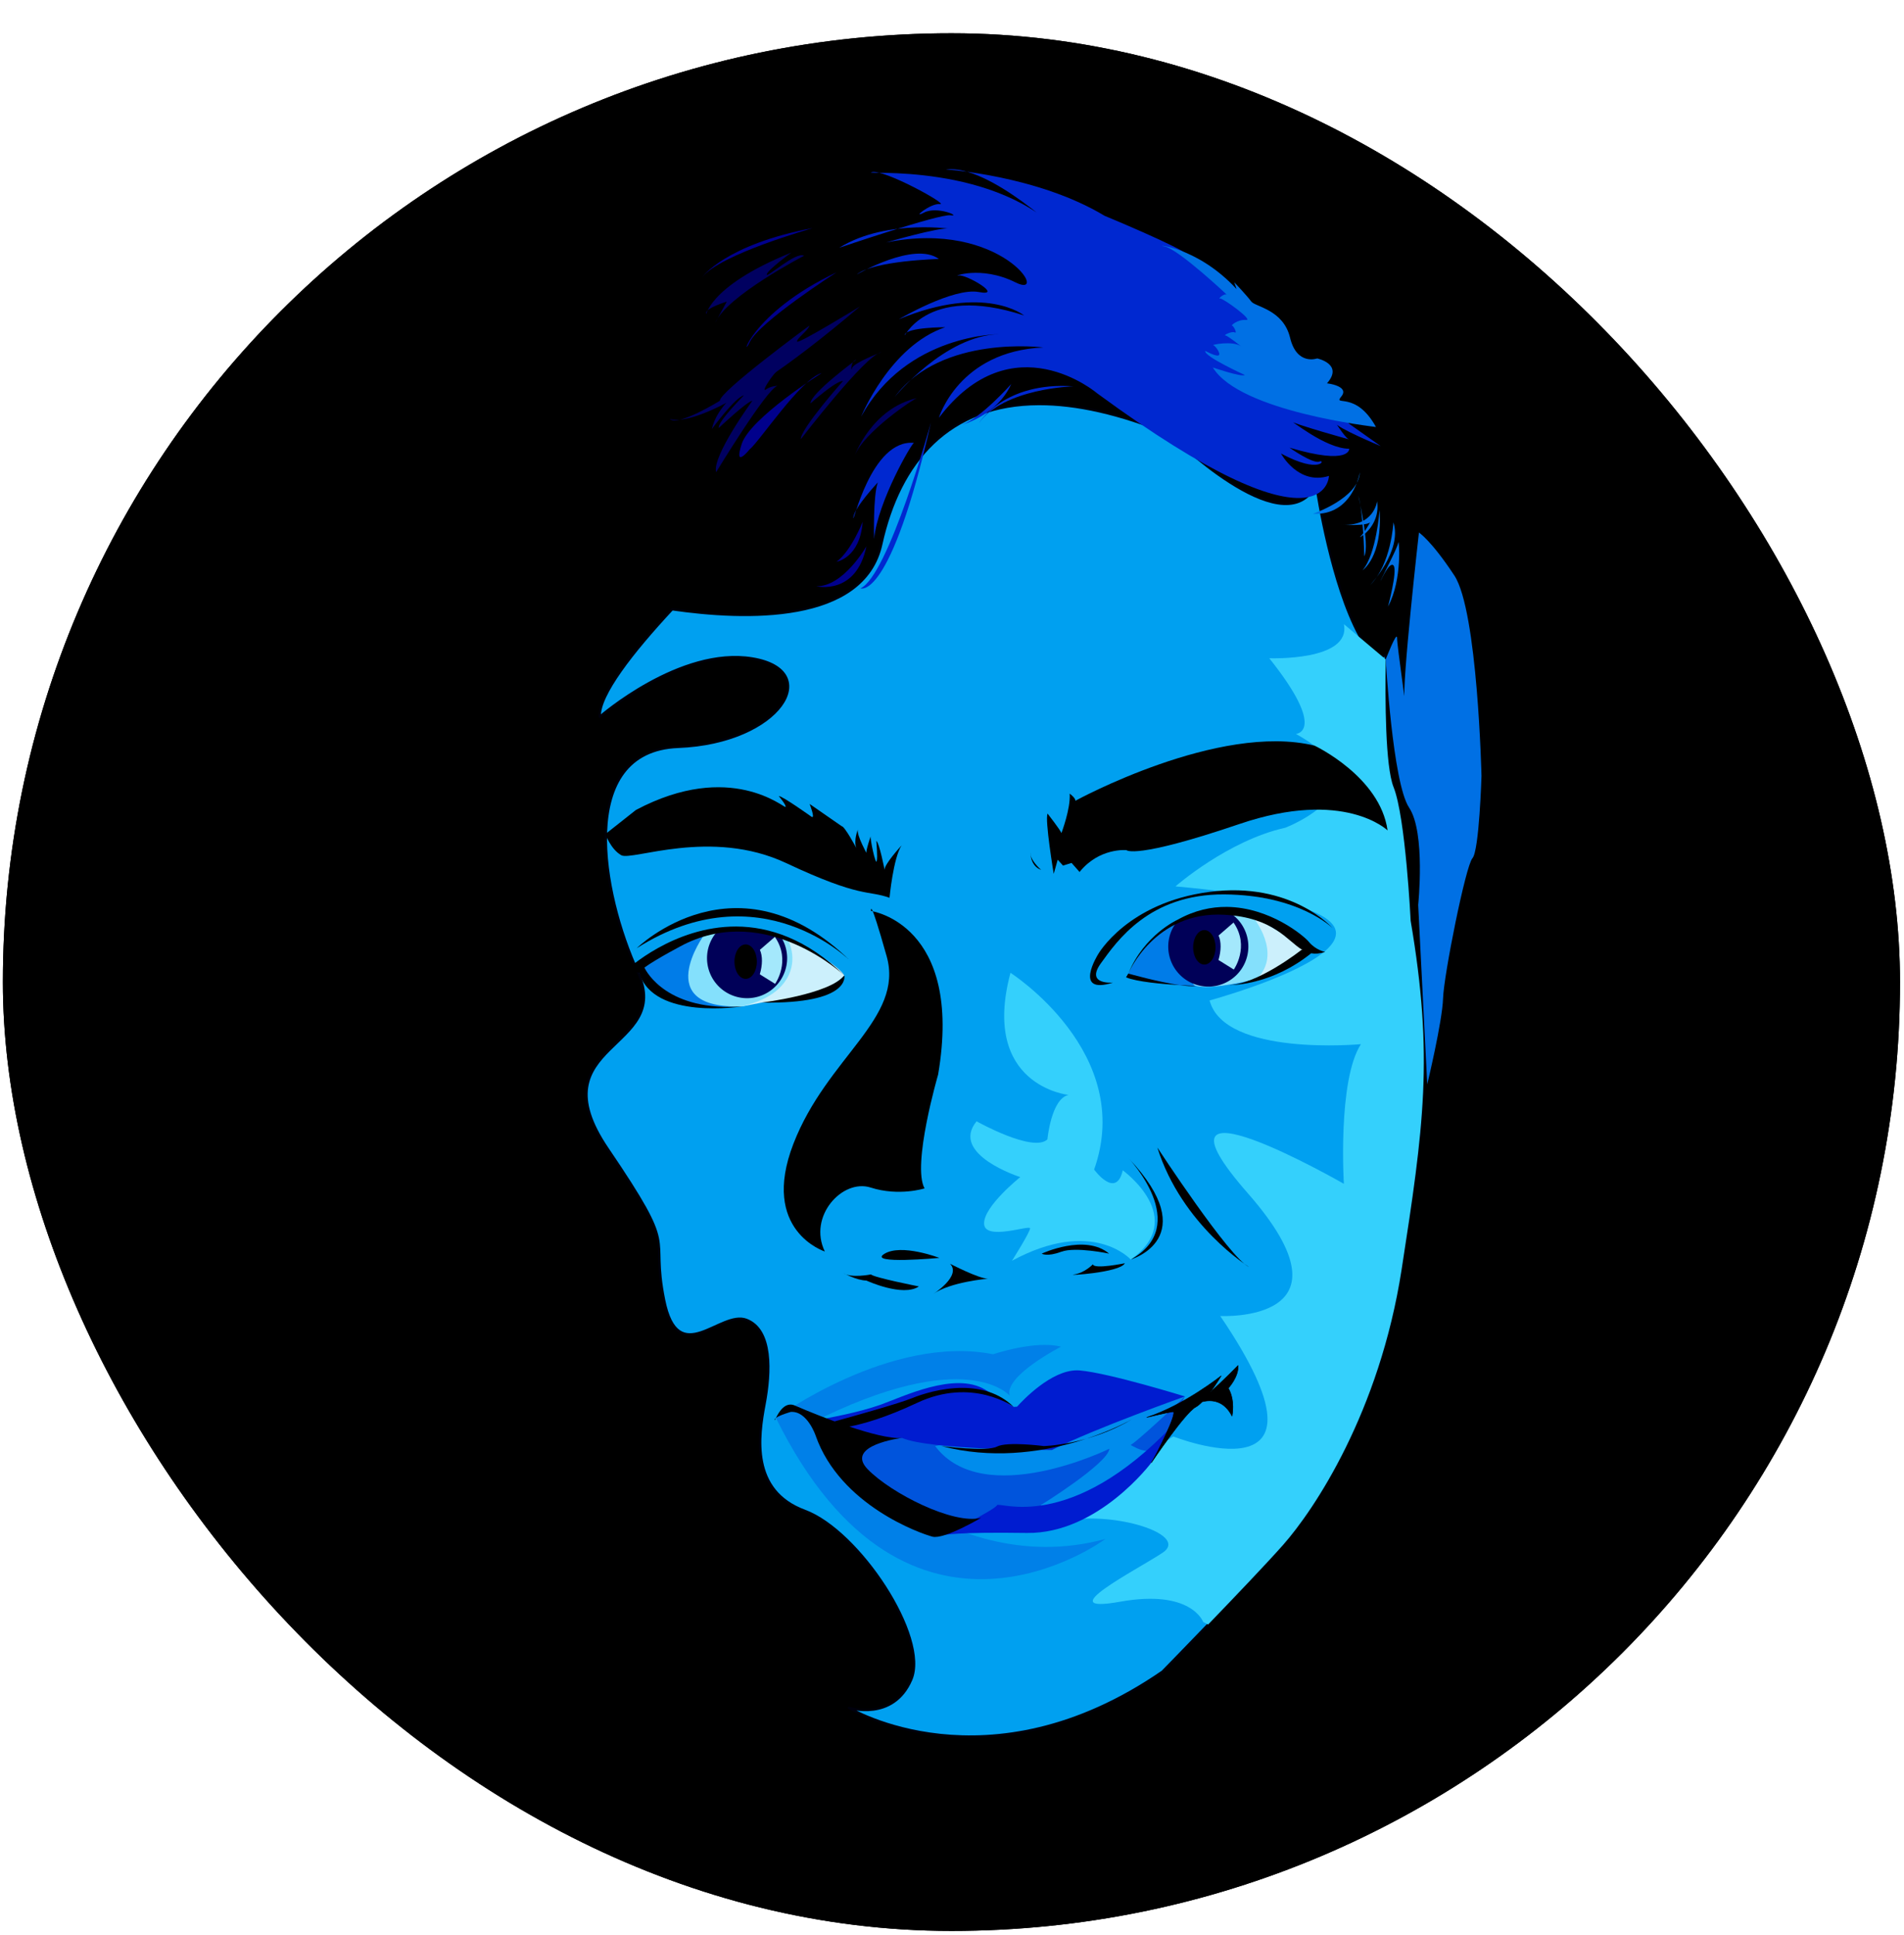 <?xml version="1.0" encoding="UTF-8" standalone="no"?>
<!-- Created with Inkscape (http://www.inkscape.org/) -->

<svg
   xmlns:dc="http://purl.org/dc/elements/1.1/"
   xmlns:cc="http://creativecommons.org/ns#"
   xmlns:rdf="http://www.w3.org/1999/02/22-rdf-syntax-ns#"
   xmlns:svg="http://www.w3.org/2000/svg"
   xmlns="http://www.w3.org/2000/svg"
   xmlns:sodipodi="http://sodipodi.sourceforge.net/DTD/sodipodi-0.dtd"
   xmlns:inkscape="http://www.inkscape.org/namespaces/inkscape"
   version="1.1"
   id="svg1485"
   width="500"
   height="508"
   viewBox="0 0 500 508"
   sodipodi:docname="advance_feature_img.svg"
   inkscape:version="0.92.3 (2405546, 2018-03-11)">
  <defs
     id="defs1489" />
  <sodipodi:namedview
     pagecolor="#ffffff"
     bordercolor="#666666"
     borderopacity="1"
     objecttolerance="10"
     gridtolerance="10"
     guidetolerance="10"
     inkscape:pageopacity="0"
     inkscape:pageshadow="2"
     inkscape:window-width="1920"
     inkscape:window-height="1055"
     id="namedview1487"
     showgrid="false"
     inkscape:zoom="1.3139937"
     inkscape:cx="275.63723"
     inkscape:cy="254"
     inkscape:window-x="0"
     inkscape:window-y="0"
     inkscape:window-maximized="1"
     inkscape:current-layer="svg1485" />
  <g
     id="g2430"
     transform="matrix(0.121,0,0,0.121,209.058,211.836)">
    <rect
       style="opacity:1;fill:#000000;fill-opacity:1;stroke:none;stroke-width:8.781;stroke-linecap:round;stroke-linejoin:round;stroke-miterlimit:4;stroke-dasharray:none;stroke-opacity:1"
       id="rect2304"
       width="4117.333"
       height="4117.333"
       x="-1721.527"
       y="-1678.521"
       ry="2058.667" />
    <path
       style="opacity:1;fill:#00a0f0;fill-opacity:1;stroke:#00000c;stroke-width:4.9;stroke-linecap:round;stroke-linejoin:round;stroke-miterlimit:4;stroke-dasharray:none;stroke-opacity:1"
       d="m 527.575,-873.956 c -195.862,0.363 -303.137,124.661 -342.603,303.906 -38.193,173.461 -296.451,164.08 -453.891,141.34 -86.817,93.38 -158.975,185.707 -157.219,233.127 0,0 174.464,-152.656 331.48,-126.486 157.017,26.169 61.062,183.187 -161.379,191.91 -222.441,8.723 -165.739,318.394 -87.231,488.496 78.508,170.102 -222.441,152.656 -65.424,383.82 157.017,231.164 91.592,174.462 122.123,327.117 30.531,152.655 122.126,21.809 178.826,43.617 56.7,21.808 52.339,113.4 39.254,183.185 -13.085,69.785 -30.53,187.548 87.232,231.164 117.763,43.616 270.416,274.78 231.162,366.373 -39.254,91.593 -135.209,61.062 -135.209,61.062 0,0 300.95,183.187 680.408,-78.508 0,0 194.091,-198.453 261.695,-274.781 67.605,-76.328 209.355,-287.865 257.332,-597.537 47.977,-309.672 69.785,-462.328 19.627,-756.734 0,0 -10.903,-224.621 -37.072,-290.045 -18.803,-47.008 -18.459,-202.814 -16.779,-287.035 -12.633,8.389 -23.905,7.845 -33.236,-4.152 -68.088,-87.541 -104.978,-285.767 -115.022,-346.762 l -6.275,-12.385 c -71.617,124.668 -313.561,-115.033 -313.561,-115.033 -110.323,-45.466 -204.604,-65.808 -284.24,-65.66 z"
       id="path2306"
       inkscape:connector-curvature="0" />
    <path
       style="opacity:1;fill:#0028d0;fill-opacity:1;stroke:none;stroke-width:1.2;stroke-linecap:round;stroke-linejoin:round;stroke-miterlimit:4;stroke-dasharray:none;stroke-opacity:1"
       d="m 1201.569,-830.271 67.079,47.418 c 0,0 -94.836,-39.322 -99.462,-50.888 -4.626,-11.565 20.818,32.383 30.07,35.853 9.252,3.47 -124.906,-34.696 -126.063,-39.322 -1.157,-4.626 75.175,60.14 127.219,60.14 0,0 3.47,37.009 -129.532,-2.313 0,0 50.888,35.853 64.766,30.07 13.879,-5.783 3.47,28.913 -83.271,-17.348 0,0 37.009,69.392 104.089,48.575 0,0 -3.47,187.359 -503.095,-179.264 0,0 -183.89,-157.289 -343.492,53.201 0,0 42.792,-144.567 226.682,-152.663 0,0 -220.899,-28.913 -322.674,107.558 0,0 108.715,-134.159 227.838,-136.472 0,0 -202.394,-1.157 -300.7,179.264 0,0 62.453,-153.82 182.733,-194.299 0,0 -83.271,0 -87.897,16.192 -4.626,16.192 40.479,-113.341 259.065,-41.635 0,0 -84.427,-69.392 -271.787,8.096 0,0 117.967,-69.392 173.481,-58.983 55.514,10.409 -27.757,-39.322 -43.949,-35.853 -16.192,3.47 47.418,-23.131 123.75,15.035 76.332,38.166 -28.913,-137.628 -281.039,-86.74 0,0 115.654,-33.54 136.472,-30.07 20.818,3.47 -133.002,-24.287 -238.247,41.635 0,0 217.429,-74.019 241.717,-70.549 24.287,3.47 -28.913,-20.818 -57.827,-5.783 -28.913,15.035 13.879,-20.818 34.696,-18.505 20.818,2.313 -121.437,-76.332 -148.037,-69.392 -26.6,6.939 274.1,-24.287 422.137,143.411 0,0 -165.385,-160.759 -261.378,-149.194 0,0 198.925,12.722 344.649,100.619 0,0 165.385,68.236 183.89,86.74 18.505,18.505 104.088,94.836 104.088,94.836 l 78.645,64.766 69.392,114.497 z"
       id="path2308"
       inkscape:connector-curvature="0" />
    <path
       style="opacity:1;fill:#34d0fc;fill-opacity:1;stroke:none;stroke-width:1.2;stroke-linecap:round;stroke-linejoin:round;stroke-miterlimit:4;stroke-dasharray:none;stroke-opacity:1"
       d="m 1188.847,-396.569 c 16.192,80.958 -161.916,74.02 -161.916,74.02 127.219,159.602 57.828,164.228 57.828,164.228 208.177,115.654 -23.131,203.551 -23.131,203.551 -124.906,27.757 -238.248,127.219 -238.248,127.219 737.872,67.079 74.019,247.5 74.019,247.5 32.383,122.593 328.457,94.836 328.457,94.836 -50.888,78.645 -37.01,303.014 -37.01,303.014 0,0 -455.677,-261.377 -208.178,20.818 247.499,282.196 -60.139,266.004 -60.139,266.004 279.882,411.728 -101.775,261.377 -101.775,261.377 0,0 -328.457,194.298 -219.742,180.42 108.715,-13.878 252.125,34.696 196.611,71.705 -55.514,37.009 -247.5,134.159 -92.523,106.402 154.976,-27.757 180.42,43.947 180.42,43.947 l 10.693,5.545 c 58.462,-60.639 127.453,-132.961 162.588,-172.629 67.605,-76.328 209.355,-287.865 257.332,-597.537 47.977,-309.672 69.785,-462.328 19.627,-756.734 0,0 -10.903,-224.621 -37.072,-290.045 -18.064,-45.16 -18.462,-191.044 -16.977,-277.123 z"
       id="path2310"
       inkscape:connector-curvature="0" />
    <path
       style="opacity:1;fill:#0054dc;fill-opacity:1;stroke:none;stroke-width:1.2;stroke-linecap:round;stroke-linejoin:round;stroke-miterlimit:4;stroke-dasharray:none;stroke-opacity:1"
       d="m 87.822,1349.806 157.289,-8.096 346.962,-8.096 251.829,-54.437 -56.374,113.421 -134.159,120.28 -150.35,27.757 -139.941,25.444 -225.525,-82.114 -49.731,-127.219 z"
       id="path2312"
       inkscape:connector-curvature="0" />
    <path
       style="opacity:1;fill:#0080e8;fill-opacity:1;stroke:none;stroke-width:1.2;stroke-linecap:round;stroke-linejoin:round;stroke-miterlimit:4;stroke-dasharray:none;stroke-opacity:1"
       d="m 671.346,1588.304 c 0,0 -427.603,319.002 -715.111,-262.482 0,0 248.967,-182.399 471.407,-138.238 0,0 91.593,-31.076 147.203,-16.356 0,0 -124.305,63.788 -111.22,106.314 0,0 -93.229,-111.22 -430.161,58.881 0,0 278.051,350.017 637.881,251.881 z"
       id="path2314"
       inkscape:connector-curvature="0"
       sodipodi:nodetypes="ccccccc" />
    <path
       style="opacity:1;fill:#008cec;fill-opacity:1;stroke:none;stroke-width:1.2;stroke-linecap:round;stroke-linejoin:round;stroke-miterlimit:4;stroke-dasharray:none;stroke-opacity:1"
       d="m 530.776,1515.191 c 0,0 145.724,-90.21 149.194,-122.593 0,0 -272.943,134.159 -378.188,-5.783 l 542.12,-107.638 c 0,0 -122.296,116.89 -122.296,106.481 0,-10.409 27.757,24.287 65.923,6.939 0,0 -198.925,186.203 -256.752,122.593 z"
       id="path2316"
       inkscape:connector-curvature="0" />
    <path
       style="opacity:1;fill:#001cd0;fill-opacity:1;stroke:none;stroke-width:1.2;stroke-linecap:round;stroke-linejoin:round;stroke-miterlimit:4;stroke-dasharray:none;stroke-opacity:1"
       d="m 771.118,1422.656 c 0,0 -115.435,154.988 -270.411,152.675 -154.976,-2.313 -179.264,4.626 -179.264,4.626 0,0 111.028,-55.514 114.497,-64.766 3.47,-9.252 157.289,63.61 383.971,-175.794 z"
       id="path2318"
       inkscape:connector-curvature="0" />
    <path
       style="opacity:1;fill:#ccf0fc;fill-opacity:1;stroke:none;stroke-width:1.2;stroke-linecap:round;stroke-linejoin:round;stroke-miterlimit:4;stroke-dasharray:none;stroke-opacity:1"
       d="m -74.485,424.579 -41.707,8.178 80.37,-155.238 c 0,0 119.059,54.169 140.434,88.179 0,0 -42.439,53.681 -179.098,58.881 z"
       id="path2320"
       inkscape:connector-curvature="0"
       sodipodi:nodetypes="ccccc" />
    <path
       style="opacity:1;fill:#84e0fc;fill-opacity:1;stroke:none;stroke-width:1.2;stroke-linecap:round;stroke-linejoin:round;stroke-miterlimit:4;stroke-dasharray:none;stroke-opacity:1"
       d="m -148.112,265.55 -80.958,14.457 -28.913,89.053 46.84,60.718 c 0,0 80.031,8.27 94.951,2.978 14.92,-5.291 69.277,-15.7 95.878,-59.649 26.6,-43.949 1.735,-86.74 1.735,-86.74 0,0 -111.028,-32.383 -129.532,-20.818 z"
       id="path2322"
       inkscape:connector-curvature="0" />
    <path
       style="opacity:1;fill:#000058;fill-opacity:1;stroke:none;stroke-width:1.243;stroke-linecap:round;stroke-linejoin:round;stroke-miterlimit:4;stroke-dasharray:none;stroke-opacity:1"
       d="m -138.279,264.496 c -10.6,0.066 -20.16,0.456 -28.211,0.934 a 86.938,86.938 0 0 0 -26.826,62.684 86.938,86.938 0 0 0 86.938,86.939 86.938,86.938 0 0 0 86.937,-86.939 86.938,86.938 0 0 0 -16.381,-50.594 c -32.895,-10.723 -71.785,-13.214 -102.457,-13.024 z"
       id="path2324"
       inkscape:connector-curvature="0" />
    <path
       style="opacity:1;fill:#007ce8;fill-opacity:1;stroke:none;stroke-width:1.2;stroke-linecap:round;stroke-linejoin:round;stroke-miterlimit:4;stroke-dasharray:none;stroke-opacity:1"
       d="m 720.96,361.609 c -2.057,0.588 108.291,40.54 214.062,25.197 158.988,-23.062 163.861,-76.465 163.861,-76.465 -6.275,-60.928 -269.853,-164.042 -377.924,51.268 z"
       id="path2326"
       inkscape:connector-curvature="0"
       sodipodi:nodetypes="cscc" />
    <path
       style="opacity:1;fill:#ccf0fc;fill-opacity:1;stroke:none;stroke-width:1.2;stroke-linecap:round;stroke-linejoin:round;stroke-miterlimit:4;stroke-dasharray:none;stroke-opacity:1"
       d="m 980.473,230.216 130.302,77.418 c 0,0 -106.859,79.054 -115.037,69.24 -8.178,-9.814 -9.268,-98.136 -9.268,-98.136 z"
       id="path2328"
       inkscape:connector-curvature="0" />
    <path
       style="opacity:1;fill:#84e0fc;fill-opacity:1;stroke:none;stroke-width:1.2;stroke-linecap:round;stroke-linejoin:round;stroke-miterlimit:4;stroke-dasharray:none;stroke-opacity:1"
       d="m 940.674,227.49 51.249,11.994 c 0,0 64.333,77.963 8.178,133.573 0,0 -95.953,25.079 -132.482,15.265 -36.529,-9.813 73.056,-160.833 73.056,-160.833 z"
       id="path2330"
       inkscape:connector-curvature="0" />
    <path
       style="opacity:1;fill:#000058;fill-opacity:1;stroke:none;stroke-width:1.243;stroke-linecap:round;stroke-linejoin:round;stroke-miterlimit:4;stroke-dasharray:none;stroke-opacity:1"
       d="m 933.669,225.806 c -42.587,0.202 -86.615,16.378 -109.299,26.108 a 86.938,86.938 0 0 0 -16.703,51.086 86.938,86.938 0 0 0 86.938,86.939 86.938,86.938 0 0 0 86.938,-86.939 86.938,86.938 0 0 0 -47.109,-77.189 c -0.255,10e-5 -0.509,-0.01 -0.764,0 z"
       id="path2332"
       inkscape:connector-curvature="0" />
    <path
       style="opacity:1;fill:#000000;fill-opacity:1;stroke:none;stroke-width:1.2;stroke-linecap:round;stroke-linejoin:round;stroke-miterlimit:4;stroke-dasharray:none;stroke-opacity:1"
       d="m 934.945,216.991 c -33.808,-0.355 -70.198,7.236 -107.127,27.945 0,0 -71.965,32.166 -106.857,116.672 0,0 57.245,-136.299 208.81,-127.576 107.986,6.215 135.439,56.423 169.113,76.309 -0.745,-0.01 -1.498,-0.01 -2.283,0.02 0,0 -97.155,77.192 -161.578,76.445 17.602,0.287 99.322,-2.283 182.861,-69.162 8.732,1.534 18.563,0.856 30.51,-2.922 0,0 -20.717,-3.817 -35.438,-21.809 -10.81,-13.213 -84.543,-74.939 -178.012,-75.922 z m 0.078,169.814 c -0.639,-0.01 -1.129,-0.024 -1.596,-0.039 0.53,0.017 1.061,0.033 1.596,0.039 z m -1.596,-0.039 c -0.676,-0.022 -1.353,-0.038 -2.022,-0.078 0,0 0.831,0.04 2.022,0.078 z m -212.467,-25.158 -4.908,8.178 c 23.526,9.832 79.501,14.673 116.451,16.885 -45.942,-6.55 -111.543,-25.062 -111.543,-25.062 z m 111.543,25.062 c 14.596,2.081 27.228,2.967 35.115,1.652 0,0 -14.694,-0.43 -35.115,-1.652 z"
       id="path2334"
       inkscape:connector-curvature="0" />
    <path
       style="opacity:1;fill:#a4e8fc;fill-opacity:1;stroke:none;stroke-width:1.2;stroke-linecap:round;stroke-linejoin:round;stroke-miterlimit:4;stroke-dasharray:none;stroke-opacity:1"
       d="m 916.884,279.097 c 6.106,13.242 5.779,33.201 -0.198,53.071 l 33.257,20.718 c 0,0 35.465,-49.761 -0.545,-101.952 z"
       id="path2336"
       inkscape:connector-curvature="0"
       sodipodi:nodetypes="ccccc" />
    <ellipse
       style="opacity:1;fill:#000000;fill-opacity:1;stroke:none;stroke-width:1.887;stroke-linecap:round;stroke-linejoin:round;stroke-miterlimit:4;stroke-dasharray:none;stroke-opacity:1"
       id="ellipse2338"
       cx="885.991"
       cy="304.68"
       rx="24.303"
       ry="37.395" />
    <path
       style="opacity:1;fill:#000000;fill-opacity:1;stroke:none;stroke-width:1.2;stroke-linecap:round;stroke-linejoin:round;stroke-miterlimit:4;stroke-dasharray:none;stroke-opacity:1"
       d="m 687.702,381.236 c 0,0 -60.517,5.452 -26.169,-41.98 34.347,-47.432 104.678,-150.475 267.692,-149.384 163.014,1.09 234.98,73.056 234.98,73.056 0,0 -88.867,-101.952 -267.147,-78.508 -178.28,23.444 -241.523,135.209 -241.523,135.209 0,0 -56.155,89.412 32.167,61.607 z"
       id="path2340"
       inkscape:connector-curvature="0" />
    <path
       style="opacity:1;fill:#000000;fill-opacity:1;stroke:none;stroke-width:1.2;stroke-linecap:round;stroke-linejoin:round;stroke-miterlimit:4;stroke-dasharray:none;stroke-opacity:1"
       d="m 559.112,145.27 c 0,0 -19.661,-117.967 -13.3,-130.689 0,0 27.179,34.696 30.07,42.214 0,0 20.239,-53.201 17.926,-85.584 0,0 13.878,10.409 12.144,15.613 0,0 311.109,-170.589 519.286,-119.702 0,0 142.254,67.079 158.446,183.89 0,0 -93.68,-91.367 -321.518,-13.879 -227.838,77.488 -245.186,56.67 -245.186,56.67 0,0 -58.983,-5.783 -101.775,47.418 l -17.348,-19.661 -18.505,5.783 -11.565,-12.722 z"
       id="path2342"
       inkscape:connector-curvature="0" />
    <path
       style="opacity:1;fill:#000000;fill-opacity:1;stroke:none;stroke-width:1.2;stroke-linecap:round;stroke-linejoin:round;stroke-miterlimit:4;stroke-dasharray:none;stroke-opacity:1"
       d="m 531.933,136.596 c -4.626,-3.47 -23.131,-21.974 -23.131,-34.696 0,-12.722 -4.048,26.022 23.131,34.696 z"
       id="path2344"
       inkscape:connector-curvature="0" />
    <path
       style="opacity:1;fill:#007ce8;fill-opacity:1;stroke:none;stroke-width:1.2;stroke-linecap:round;stroke-linejoin:round;stroke-miterlimit:4;stroke-dasharray:none;stroke-opacity:1"
       d="m -329.188,348.671 c 0,0 82.192,-65.195 129.61,-70.977 0,0 -118.315,162.667 83.386,155.063 0,0 -220.013,19.274 -212.996,-84.086 z"
       id="path2346"
       inkscape:connector-curvature="0" />
    <path
       style="opacity:1;fill:#000000;fill-opacity:1;stroke:none;stroke-width:1.2;stroke-linecap:round;stroke-linejoin:round;stroke-miterlimit:4;stroke-dasharray:none;stroke-opacity:1"
       d="m -130.018,259.56 c -136.509,-0.517 -237.236,93.871 -237.236,93.871 l 26.986,6.543 c 0.016,-0.229 0.085,-0.478 0.176,-0.736 -0.113,0.452 -0.176,0.736 -0.176,0.736 30.259,103.86 224.076,72.783 224.076,72.783 -162.318,12.367 -208.421,-74.507 -212.996,-84.086 25.335,-18.699 85.42,-50.033 85.42,-50.033 181.551,-90.775 348.381,67.061 348.381,67.061 -81.805,-79.556 -163.126,-105.868 -234.631,-106.139 z m 234.631,106.139 c -31.895,40.891 -179.098,58.881 -179.098,58.881 194.636,3.271 179.098,-58.881 179.098,-58.881 z"
       id="path2348"
       inkscape:connector-curvature="0" />
    <path
       style="opacity:1;fill:#a4e8fc;fill-opacity:1;stroke:none;stroke-width:1.2;stroke-linecap:round;stroke-linejoin:round;stroke-miterlimit:4;stroke-dasharray:none;stroke-opacity:1"
       d="m -78.577,310.173 c 6.106,13.242 5.779,33.201 -0.198,53.071 l 33.257,20.718 c 0,0 35.465,-49.761 -0.545,-101.952 z"
       id="path2350"
       inkscape:connector-curvature="0"
       sodipodi:nodetypes="ccccc" />
    <ellipse
       style="opacity:1;fill:#000000;fill-opacity:1;stroke:none;stroke-width:1.887;stroke-linecap:round;stroke-linejoin:round;stroke-miterlimit:4;stroke-dasharray:none;stroke-opacity:1"
       id="ellipse2352"
       cx="-109.47"
       cy="335.756"
       rx="24.303"
       ry="37.395" />
    <path
       style="opacity:1;fill:#000000;fill-opacity:1;stroke:none;stroke-width:1.2;stroke-linecap:round;stroke-linejoin:round;stroke-miterlimit:4;stroke-dasharray:none;stroke-opacity:1"
       d="m 118.47,334.943 c 0,0 -196.001,-198.646 -464.35,-28.335 0,0 217.33,-213.411 464.35,28.335 z"
       id="path2354"
       inkscape:connector-curvature="0" />
    <path
       style="opacity:1;fill:#000000;fill-opacity:1;stroke:none;stroke-width:1.2;stroke-linecap:round;stroke-linejoin:round;stroke-miterlimit:4;stroke-dasharray:none;stroke-opacity:1"
       d="m 202.749,197.232 c 0,0 8.178,-86.686 26.169,-113.674 0,0 -38.437,41.708 -36.801,53.157 0,0 -11.449,-58.881 -17.991,-62.97 0,0 3.271,35.165 0.818,44.161 -2.453,8.996 -14.72,-49.068 -13.085,-53.975 1.636,-4.907 -12.267,34.347 -8.996,37.619 3.271,3.271 -22.081,-39.254 -18.809,-52.339 0,0 -9.814,23.716 -3.271,40.072 0,0 -25.352,-47.432 -31.894,-47.432 l -69.513,-48.25 c 0,0 13.085,33.53 4.089,27.805 0,0 -62.97,-44.979 -71.148,-44.979 0,0 17.174,20.445 14.72,23.716 C -25.416,3.414 -142.361,-102.082 -347.628,6.685 l -66.242,52.339 c 0,0 11.449,32.712 34.347,45.797 22.898,13.085 194.636,-59.699 358.195,17.174 163.559,76.873 176.644,58.064 224.076,75.237 z"
       id="path2356"
       inkscape:connector-curvature="0" />
    <path
       style="opacity:1;fill:#001cd0;fill-opacity:1;stroke:none;stroke-width:1.2;stroke-linecap:round;stroke-linejoin:round;stroke-miterlimit:4;stroke-dasharray:none;stroke-opacity:1"
       d="m 609.654,1222.48 c -55.838,-0.064 -116.823,64.096 -130.152,78.898 l -3.141,0.191 -4.125,0.25 v 0 l -61.764,-37.363 c -66.242,-40.072 -179.098,15.537 -227.348,32.711 -48.25,17.174 -117.764,29.441 -117.764,29.441 8.996,45.797 164.377,42.525 164.377,42.525 62.97,26.987 325.484,26.17 325.484,26.17 94.864,-47.432 288.682,-116.127 288.682,-116.127 0,0 -163.56,-50.703 -228.166,-56.428 -2.019,-0.179 -4.046,-0.267 -6.082,-0.27 z"
       id="path2358"
       inkscape:connector-curvature="0" />
    <path
       style="opacity:1;fill:#000000;fill-opacity:1;stroke:none;stroke-width:1.2;stroke-linecap:round;stroke-linejoin:round;stroke-miterlimit:4;stroke-dasharray:none;stroke-opacity:1"
       d="m 361.542,1260.575 c -46.267,-0.167 -89.253,13.928 -109.492,22.15 -28.595,11.617 -125.212,38.638 -168.445,50.541 -46.472,-17.017 -84.488,-33.645 -84.488,-33.645 -23.149,-11.575 -37.207,14.947 -42.881,26.199 8.418,-6.46 32.25,-13.115 32.25,-13.115 35.983,-2.453 53.975,51.522 53.975,51.522 53.157,151.292 228.166,212.627 253.518,219.17 25.352,6.542 105.496,-40.891 105.496,-40.891 -59.699,15.538 -195.455,-53.157 -246.158,-105.496 -50.703,-52.339 74.42,-67.877 74.42,-67.877 -25.52,2.069 -70.523,-9.979 -114.045,-24.594 29.509,-5.679 78.412,-19.199 146.768,-51.404 120.28,-56.67 209.775,8.684 209.775,8.684 -31.768,-31.177 -72.356,-41.106 -110.691,-41.244 z m -405.307,65.246 c -1.804,1.384 -2.914,2.76 -2.914,4.059 0,1.878 0.971,-0.205 2.914,-4.059 z"
       id="path2360"
       inkscape:connector-curvature="0" />
    <path
       style="opacity:1;fill:#000000;fill-opacity:1;stroke:#000000;stroke-width:1.2;stroke-linecap:round;stroke-linejoin:round;stroke-miterlimit:4;stroke-dasharray:none;stroke-opacity:1"
       d="m 959.21,1212.117 c 0,0 -35.563,36.285 -60.277,57.613 13.129,-17.577 23.477,-35.168 23.477,-35.168 0,0 -80.144,63.789 -161.106,89.959 0,0 44.161,-10.632 56.428,-12.268 12.267,-1.636 -37.618,97.318 -46.613,110.402 0,0 72.783,-107.95 95.682,-120.217 4.573,-2.45 9.538,-6.643 14.555,-11.762 18.877,-4.73 46.73,-4.056 64.772,31.025 0,0 7.361,-33.895 -8.178,-60.518 0,0 22.897,-24.534 21.262,-49.068 z"
       id="path2362"
       inkscape:connector-curvature="0" />
    <path
       style="opacity:1;fill:#000000;fill-opacity:1;stroke:none;stroke-width:1.2;stroke-linecap:round;stroke-linejoin:round;stroke-miterlimit:4;stroke-dasharray:none;stroke-opacity:1"
       d="m 315.66,1386.815 c 0,0 98.306,12.722 120.28,1.157 21.974,-11.565 101.775,-1.157 101.775,-1.157 0,0 97.149,-2.313 190.829,-57.827 0,0 -197.768,114.497 -412.885,57.827 z"
       id="path2364"
       inkscape:connector-curvature="0" />
    <path
       style="opacity:1;fill:#000000;fill-opacity:1;stroke:none;stroke-width:1.2;stroke-linecap:round;stroke-linejoin:round;stroke-miterlimit:4;stroke-dasharray:none;stroke-opacity:1"
       d="m 162.677,225.855 c 0,0 201.178,27.805 145.568,354.924 0,0 -57.246,196.271 -29.441,246.975 0,0 -55.667,17.802 -116.964,-1.859 -61.297,-19.661 -136.472,62.453 -99.462,138.785 0,0 -141.098,-45.105 -68.236,-233.621 C 67.004,542.541 234.702,459.271 196.537,323.956 c -38.166,-135.315 -33.86,-98.101 -33.86,-98.101 z"
       id="path2366"
       inkscape:connector-curvature="0" />
    <path
       style="opacity:1;fill:#000000;fill-opacity:1;stroke:none;stroke-width:1.2;stroke-linecap:round;stroke-linejoin:round;stroke-miterlimit:4;stroke-dasharray:none;stroke-opacity:1"
       d="m 311.034,978.557 c 0,0 -82.693,-31.805 -119.702,-8.674 -37.009,23.131 119.702,8.674 119.702,8.674 z"
       id="path2368"
       inkscape:connector-curvature="0" />
    <path
       style="opacity:1;fill:#000000;fill-opacity:1;stroke:none;stroke-width:1.2;stroke-linecap:round;stroke-linejoin:round;stroke-miterlimit:4;stroke-dasharray:none;stroke-opacity:1"
       d="m 533.089,969.304 c 0,0 94.258,-43.949 146.302,0 0,0 -72.862,-15.613 -104.088,-4.048 -31.227,11.565 -42.214,4.048 -42.214,4.048 z"
       id="path2370"
       inkscape:connector-curvature="0" />
    <path
       style="opacity:1;fill:#000000;fill-opacity:1;stroke:none;stroke-width:1.2;stroke-linecap:round;stroke-linejoin:round;stroke-miterlimit:4;stroke-dasharray:none;stroke-opacity:1"
       d="m 266.507,1040.432 c 0,0 -97.149,-19.083 -104.088,-26.022 0,0 -43.37,8.674 -59.562,-2.891 0,0 27.757,15.613 49.731,16.192 0,0 79.223,36.431 113.919,12.722 z"
       id="path2372"
       inkscape:connector-curvature="0" />
    <path
       style="opacity:1;fill:#000000;fill-opacity:1;stroke:none;stroke-width:1.2;stroke-linecap:round;stroke-linejoin:round;stroke-miterlimit:4;stroke-dasharray:none;stroke-opacity:1"
       d="m 784.058,739.153 c 0,0 157.289,240.56 198.925,259.065 0,0 -145.724,-90.21 -198.925,-259.065 z"
       id="path2374"
       inkscape:connector-curvature="0" />
    <path
       style="opacity:1;fill:#000000;fill-opacity:1;stroke:none;stroke-width:1.2;stroke-linecap:round;stroke-linejoin:round;stroke-miterlimit:4;stroke-dasharray:none;stroke-opacity:1"
       d="m 721.605,762.284 c 0,0 138.785,145.724 4.626,219.742 0,0 159.602,-46.261 -4.626,-219.742 z"
       id="path2376"
       inkscape:connector-curvature="0" />
    <path
       style="opacity:1;fill:#34d0fc;fill-opacity:1;stroke:none;stroke-width:1.2;stroke-linecap:round;stroke-linejoin:round;stroke-miterlimit:4;stroke-dasharray:none;stroke-opacity:1"
       d="m 465.262,359.973 c 0,0 271.509,173.373 181.551,426.89 0,0 47.432,65.424 62.153,1.636 0,0 144.118,104.097 17.267,193.528 0,0 -82.69,-92.121 -257.699,2.744 0,0 39.254,-62.153 39.254,-70.331 0,-8.178 -98.136,27.805 -99.771,-9.814 -1.636,-37.618 78.508,-101.407 78.508,-101.407 0,0 -153.746,-49.068 -94.864,-121.034 0,0 122.669,68.695 153.746,39.254 0,0 8.178,-88.322 45.797,-96.5 0,0 -191.364,-19.627 -125.941,-264.966 z"
       id="path2378"
       inkscape:connector-curvature="0" />
    <path
       style="opacity:1;fill:#000000;fill-opacity:1;stroke:none;stroke-width:1.2;stroke-linecap:round;stroke-linejoin:round;stroke-miterlimit:4;stroke-dasharray:none;stroke-opacity:1"
       d="m 644.117,992.435 c 0,0 -17.348,18.505 -40.479,21.974 -23.131,3.47 99.462,-3.47 109.871,-24.287 0,0 -67.079,13.878 -69.392,2.313 z"
       id="path2380"
       inkscape:connector-curvature="0" />
    <path
       style="opacity:1;fill:#000000;fill-opacity:1;stroke:none;stroke-width:1.2;stroke-linecap:round;stroke-linejoin:round;stroke-miterlimit:4;stroke-dasharray:none;stroke-opacity:1"
       d="m 334.165,991.279 c 0,0 62.453,32.383 82.114,32.383 0,0 -82.114,6.939 -119.124,33.54 0,0 62.453,-39.322 37.009,-65.923 z"
       id="path2382"
       inkscape:connector-curvature="0" />
    <path
       style="opacity:1;fill:#000060;fill-opacity:1;stroke:none;stroke-width:1.2;stroke-linecap:round;stroke-linejoin:round;stroke-miterlimit:4;stroke-dasharray:none;stroke-opacity:1"
       d="m -274.175,-841.836 c 0,0 77.488,41.635 412.884,-244.03 0,0 -134.159,82.114 -136.472,76.332 -2.313,-5.783 24.287,-24.287 26.6,-34.696 0,0 -195.455,143.411 -194.298,163.072 0,0 -91.367,56.67 -108.715,39.322 z"
       id="path2384"
       inkscape:connector-curvature="0" />
    <path
       style="opacity:1;fill:#000060;fill-opacity:1;stroke:none;stroke-width:1.2;stroke-linecap:round;stroke-linejoin:round;stroke-miterlimit:4;stroke-dasharray:none;stroke-opacity:1"
       d="m -173.556,-726.182 c 0,0 108.715,-179.264 133.002,-187.359 0,0 -13.879,0 -25.444,8.096 -11.565,8.096 20.818,-47.418 47.418,-57.827 26.6,-10.409 -142.254,46.262 -164.228,143.411 0,0 50.888,-69.392 69.392,-72.862 0,0 -57.827,57.827 -54.357,70.549 0,0 61.297,-57.827 72.862,-58.983 0,0 -87.897,120.28 -78.645,154.976 z"
       id="path2386"
       inkscape:connector-curvature="0" />
    <path
       style="opacity:1;fill:#000060;fill-opacity:1;stroke:none;stroke-width:1.2;stroke-linecap:round;stroke-linejoin:round;stroke-miterlimit:4;stroke-dasharray:none;stroke-opacity:1"
       d="m 10.334,-797.887 c 0,0 141.098,-183.89 174.637,-188.516 0,0 -61.297,23.131 -63.61,34.696 -2.313,11.565 -3.47,-16.192 9.252,-18.505 0,0 -99.462,72.862 -99.462,94.836 0,0 55.514,-49.731 70.549,-48.575 0,0 -92.523,104.089 -91.367,126.063 z"
       id="path2388"
       inkscape:connector-curvature="0" />
    <path
       style="opacity:1;fill:#00008c;fill-opacity:1;stroke:none;stroke-width:1.2;stroke-linecap:round;stroke-linejoin:round;stroke-miterlimit:4;stroke-dasharray:none;stroke-opacity:1"
       d="m -100.694,-775.913 c 20.818,-16.192 109.871,-151.507 156.133,-165.385 0,0 -154.976,97.149 -173.481,153.82 -18.505,56.67 17.348,11.565 17.348,11.565 z"
       id="path2390"
       inkscape:connector-curvature="0" />
    <path
       style="opacity:1;fill:#0070e4;fill-opacity:1;stroke:none;stroke-width:1.2;stroke-linecap:round;stroke-linejoin:round;stroke-miterlimit:4;stroke-dasharray:none;stroke-opacity:1"
       d="m 1258.524,-824.196 c -3.271,-0.818 -295.225,-32.712 -354.106,-129.212 0,0 61.335,21.263 69.513,16.356 0,0 -89.958,-40.89 -85.869,-52.339 0,0 22.081,12.267 28.623,9.814 6.542,-2.453 -6.542,-21.263 -11.449,-22.08 -4.907,-0.818 42.525,-10.631 60.517,2.453 0,0 -29.441,-23.716 -34.347,-23.716 -4.907,0 13.903,-9.813 20.445,-6.542 6.542,3.271 -2.453,-14.72 -5.724,-14.72 -3.271,0 12.267,-13.902 30.258,-12.267 17.992,1.636 -50.703,-48.25 -56.428,-46.614 -5.725,1.636 9.813,-12.267 14.72,-8.178 4.907,4.089 -105.496,-99.771 -134.936,-104.678 -29.441,-4.907 68.695,-2.453 156.199,92.411 l -4.907,-14.72 c 0,0 28.623,30.259 36.801,41.708 8.178,11.449 69.513,17.174 84.233,78.508 14.72,61.335 58.881,44.979 58.881,44.979 0,0 58.064,12.267 21.263,53.975 0,0 49.886,5.725 31.076,28.623 -18.809,22.898 31.076,-13.903 75.237,66.242 z"
       id="path2392"
       inkscape:connector-curvature="0" />
    <path
       style="opacity:1;fill:#0070e4;fill-opacity:1;stroke:none;stroke-width:1.2;stroke-linecap:round;stroke-linejoin:round;stroke-miterlimit:4;stroke-dasharray:none;stroke-opacity:1"
       d="m 1351.753,-595.213 c 0,0 -37.619,332.025 -31.076,366.373 6.542,34.347 -16.356,-119.398 -16.356,-137.39 0,-17.992 -24.609,46.179 -24.609,46.179 0,0 14.795,267.855 50.778,321.83 35.983,53.975 19.627,210.992 19.627,210.992 l 19.627,389.271 c 0,0 32.712,-135.754 34.347,-186.458 1.636,-50.703 49.068,-287.864 63.788,-304.22 14.72,-16.356 19.627,-178.28 19.627,-178.28 0,0 -8.178,-358.195 -58.881,-435.068 -50.703,-76.873 -76.873,-93.229 -76.873,-93.229 z"
       id="path2394"
       inkscape:connector-curvature="0" />
    <path
       style="opacity:1;fill:#0070e4;fill-opacity:1;stroke:none;stroke-width:1.2;stroke-linecap:round;stroke-linejoin:round;stroke-miterlimit:4;stroke-dasharray:none;stroke-opacity:1"
       d="m 1266.335,-644.068 c 0,0 -6.939,95.993 -37.009,130.689 0,0 43.949,-28.913 37.009,-130.689 z"
       id="path2396"
       inkscape:connector-curvature="0" />
    <path
       style="opacity:1;fill:#0070e4;fill-opacity:1;stroke:none;stroke-width:1.2;stroke-linecap:round;stroke-linejoin:round;stroke-miterlimit:4;stroke-dasharray:none;stroke-opacity:1"
       d="m 1223.543,-726.182 c 0,0 -15.035,94.836 -101.775,90.21 0,0 99.462,-33.54 101.775,-90.21 z"
       id="path2398"
       inkscape:connector-curvature="0" />
    <path
       style="opacity:1;fill:#0070e4;fill-opacity:1;stroke:none;stroke-width:1.2;stroke-linecap:round;stroke-linejoin:round;stroke-miterlimit:4;stroke-dasharray:none;stroke-opacity:1"
       d="m 1296.405,-617.467 c 0,0 -4.626,91.367 -50.888,136.472 0,0 70.549,-74.019 50.888,-136.472 z"
       id="path2400"
       inkscape:connector-curvature="0" />
    <path
       style="opacity:1;fill:#0070e4;fill-opacity:1;stroke:none;stroke-width:1.2;stroke-linecap:round;stroke-linejoin:round;stroke-miterlimit:4;stroke-dasharray:none;stroke-opacity:1"
       d="m 1260.978,-663.09 c 0,0 -6.542,56.428 -79.326,50.703 0,0 60.517,4.089 65.424,-6.542 4.907,-10.631 -12.267,23.716 -22.081,31.894 -9.814,8.178 44.161,-18.809 35.983,-76.055 z"
       id="path2402"
       inkscape:connector-curvature="0" />
    <path
       style="opacity:1;fill:#0070e4;fill-opacity:1;stroke:none;stroke-width:1.2;stroke-linecap:round;stroke-linejoin:round;stroke-miterlimit:4;stroke-dasharray:none;stroke-opacity:1"
       d="m 1220.088,-675.357 c 0,0 25.352,106.314 13.085,131.665 0,0 -2.453,-98.136 -13.085,-131.665 z"
       id="path2404"
       inkscape:connector-curvature="0" />
    <path
       style="opacity:1;fill:#0070e4;fill-opacity:1;stroke:none;stroke-width:1.2;stroke-linecap:round;stroke-linejoin:round;stroke-miterlimit:4;stroke-dasharray:none;stroke-opacity:1"
       d="m 1268.338,-489.717 c 0,-3.271 36.801,-71.148 38.437,-83.415 1.636,-12.267 9.813,80.144 -22.081,138.208 0,0 20.445,-76.055 12.267,-88.322 -8.178,-12.267 -28.623,33.53 -28.623,33.53 z"
       id="path2406"
       inkscape:connector-curvature="0" />
    <path
       style="opacity:1;fill:#0028d0;fill-opacity:1;stroke:none;stroke-width:1.2;stroke-linecap:round;stroke-linejoin:round;stroke-miterlimit:4;stroke-dasharray:none;stroke-opacity:1"
       d="m 601.834,-912.518 c 0,0 -151.292,4.089 -205.267,80.144 0,0 53.975,-90.775 205.267,-80.144 z"
       id="path2408"
       inkscape:connector-curvature="0" />
    <path
       style="opacity:1;fill:#0028d0;fill-opacity:1;stroke:none;stroke-width:1.2;stroke-linecap:round;stroke-linejoin:round;stroke-miterlimit:4;stroke-dasharray:none;stroke-opacity:1"
       d="m 292.706,-834.01 c 0,0 -92.411,332.843 -152.928,359.831 0,0 64.606,29.441 152.928,-359.831 z"
       id="path2410"
       inkscape:connector-curvature="0" />
    <path
       style="opacity:1;fill:#0028d0;fill-opacity:1;stroke:none;stroke-width:1.2;stroke-linecap:round;stroke-linejoin:round;stroke-miterlimit:4;stroke-dasharray:none;stroke-opacity:1"
       d="m 255.906,-789.849 c -4.089,-0.818 -78.508,126.758 -86.686,208.538 0,0 -2.453,-94.047 8.178,-122.67 0,0 -51.521,54.792 -53.157,76.055 -1.636,21.263 37.619,-170.102 131.665,-161.924 z"
       id="path2412"
       inkscape:connector-curvature="0" />
    <path
       style="opacity:1;fill:#0028d0;fill-opacity:1;stroke:none;stroke-width:1.2;stroke-linecap:round;stroke-linejoin:round;stroke-miterlimit:4;stroke-dasharray:none;stroke-opacity:1"
       d="m 466.897,-917.425 c 0,0 -67.059,75.237 -107.131,88.322 0,0 76.055,-19.627 107.131,-88.322 z"
       id="path2414"
       inkscape:connector-curvature="0" />
    <path
       style="opacity:1;fill:#0028d0;fill-opacity:1;stroke:none;stroke-width:1.2;stroke-linecap:round;stroke-linejoin:round;stroke-miterlimit:4;stroke-dasharray:none;stroke-opacity:1"
       d="m 309.877,-1188.798 c 0,0 -141.098,3.47 -178.107,33.54 0,0 124.906,-72.862 178.107,-33.54 z"
       id="path2416"
       inkscape:connector-curvature="0" />
    <path
       style="opacity:1;fill:#000060;fill-opacity:1;stroke:none;stroke-width:1.2;stroke-linecap:round;stroke-linejoin:round;stroke-miterlimit:4;stroke-dasharray:none;stroke-opacity:1"
       d="m 17.273,-1195.737 c 0,0 -167.698,86.74 -193.142,145.724 l 25.444,-46.261 c 0,0 -46.262,13.878 -45.105,25.444 1.157,11.565 -3.47,-55.514 185.046,-131.845 0,0 -52.044,38.166 -53.201,47.418 -1.157,9.252 63.61,-50.888 80.958,-40.479 z"
       id="path2418"
       inkscape:connector-curvature="0" />
    <path
       style="opacity:1;fill:#000060;fill-opacity:1;stroke:none;stroke-width:1.2;stroke-linecap:round;stroke-linejoin:round;stroke-miterlimit:4;stroke-dasharray:none;stroke-opacity:1"
       d="m 262.459,-886.941 c -6.939,1.157 -115.654,74.019 -135.315,124.906 0,0 37.009,-102.932 135.315,-124.906 z"
       id="path2420"
       inkscape:connector-curvature="0" />
    <path
       style="opacity:1;fill:#00008c;fill-opacity:1;stroke:none;stroke-width:1.2;stroke-linecap:round;stroke-linejoin:round;stroke-miterlimit:4;stroke-dasharray:none;stroke-opacity:1"
       d="m 144.492,-618.624 c 0,0 -24.287,62.453 -56.67,86.74 0,0 50.888,-8.096 56.67,-86.74 z"
       id="path2422"
       inkscape:connector-curvature="0" />
    <path
       style="opacity:1;fill:#00008c;fill-opacity:1;stroke:none;stroke-width:1.2;stroke-linecap:round;stroke-linejoin:round;stroke-miterlimit:4;stroke-dasharray:none;stroke-opacity:1"
       d="m 152.588,-565.423 c 0,0 -49.731,87.897 -108.715,86.74 0,0 86.741,20.818 108.715,-86.74 z"
       id="path2424"
       inkscape:connector-curvature="0" />
    <path
       style="opacity:1;fill:#00008c;fill-opacity:1;stroke:none;stroke-width:1.2;stroke-linecap:round;stroke-linejoin:round;stroke-miterlimit:4;stroke-dasharray:none;stroke-opacity:1"
       d="m 87.822,-1159.884 c 0,0 -167.698,107.558 -188.516,151.507 -20.818,43.949 -1.157,-61.297 188.516,-151.507 z"
       id="path2426"
       inkscape:connector-curvature="0" />
    <path
       style="opacity:1;fill:#00008c;fill-opacity:1;stroke:none;stroke-width:1.2;stroke-linecap:round;stroke-linejoin:round;stroke-miterlimit:4;stroke-dasharray:none;stroke-opacity:1"
       d="m 35.778,-1255.877 c -5.783,2.313 -200.081,56.67 -239.404,106.402 0,0 49.731,-70.549 239.404,-106.402 z"
       id="path2428"
       inkscape:connector-curvature="0" />
  </g>
  <g
     transform="matrix(0.121,0,0,0.121,209.058,211.836)"
     id="g2558">
    <rect
       ry="2058.667"
       y="-1678.521"
       x="-1721.527"
       height="4117.333"
       width="4117.333"
       id="rect2432"
       style="opacity:1;fill:#000000;fill-opacity:1;stroke:none;stroke-width:8.781;stroke-linecap:round;stroke-linejoin:round;stroke-miterlimit:4;stroke-dasharray:none;stroke-opacity:1" />
    <path
       inkscape:connector-curvature="0"
       id="path2434"
       d="m 527.575,-873.956 c -195.862,0.363 -303.137,124.661 -342.603,303.906 -38.193,173.461 -296.451,164.08 -453.891,141.34 -86.817,93.38 -158.975,185.707 -157.219,233.127 0,0 174.464,-152.656 331.48,-126.486 157.017,26.169 61.062,183.187 -161.379,191.91 -222.441,8.723 -165.739,318.394 -87.231,488.496 78.508,170.102 -222.441,152.656 -65.424,383.82 157.017,231.164 91.592,174.462 122.123,327.117 30.531,152.655 122.126,21.809 178.826,43.617 56.7,21.808 52.339,113.4 39.254,183.185 -13.085,69.785 -30.53,187.548 87.232,231.164 117.763,43.616 270.416,274.78 231.162,366.373 -39.254,91.593 -135.209,61.062 -135.209,61.062 0,0 300.95,183.187 680.408,-78.508 0,0 194.091,-198.453 261.695,-274.781 67.605,-76.328 209.355,-287.865 257.332,-597.537 47.977,-309.672 69.785,-462.328 19.627,-756.734 0,0 -10.903,-224.621 -37.072,-290.045 -18.803,-47.008 -18.459,-202.814 -16.779,-287.035 -12.633,8.389 -23.905,7.845 -33.236,-4.152 -68.088,-87.541 -104.978,-285.767 -115.022,-346.762 l -6.275,-12.385 c -71.617,124.668 -313.561,-115.033 -313.561,-115.033 -110.323,-45.466 -204.604,-65.808 -284.24,-65.66 z"
       style="opacity:1;fill:#00a0f0;fill-opacity:1;stroke:#00000c;stroke-width:4.9;stroke-linecap:round;stroke-linejoin:round;stroke-miterlimit:4;stroke-dasharray:none;stroke-opacity:1" />
    <path
       inkscape:connector-curvature="0"
       id="path2436"
       d="m 1201.569,-830.271 67.079,47.418 c 0,0 -94.836,-39.322 -99.462,-50.888 -4.626,-11.565 20.818,32.383 30.07,35.853 9.252,3.47 -124.906,-34.696 -126.063,-39.322 -1.157,-4.626 75.175,60.14 127.219,60.14 0,0 3.47,37.009 -129.532,-2.313 0,0 50.888,35.853 64.766,30.07 13.879,-5.783 3.47,28.913 -83.271,-17.348 0,0 37.009,69.392 104.089,48.575 0,0 -3.47,187.359 -503.095,-179.264 0,0 -183.89,-157.289 -343.492,53.201 0,0 42.792,-144.567 226.682,-152.663 0,0 -220.899,-28.913 -322.674,107.558 0,0 108.715,-134.159 227.838,-136.472 0,0 -202.394,-1.157 -300.7,179.264 0,0 62.453,-153.82 182.733,-194.299 0,0 -83.271,0 -87.897,16.192 -4.626,16.192 40.479,-113.341 259.065,-41.635 0,0 -84.427,-69.392 -271.787,8.096 0,0 117.967,-69.392 173.481,-58.983 55.514,10.409 -27.757,-39.322 -43.949,-35.853 -16.192,3.47 47.418,-23.131 123.75,15.035 76.332,38.166 -28.913,-137.628 -281.039,-86.74 0,0 115.654,-33.54 136.472,-30.07 20.818,3.47 -133.002,-24.287 -238.247,41.635 0,0 217.429,-74.019 241.717,-70.549 24.287,3.47 -28.913,-20.818 -57.827,-5.783 -28.913,15.035 13.879,-20.818 34.696,-18.505 20.818,2.313 -121.437,-76.332 -148.037,-69.392 -26.6,6.939 274.1,-24.287 422.137,143.411 0,0 -165.385,-160.759 -261.378,-149.194 0,0 198.925,12.722 344.649,100.619 0,0 165.385,68.236 183.89,86.74 18.505,18.505 104.088,94.836 104.088,94.836 l 78.645,64.766 69.392,114.497 z"
       style="opacity:1;fill:#0028d0;fill-opacity:1;stroke:none;stroke-width:1.2;stroke-linecap:round;stroke-linejoin:round;stroke-miterlimit:4;stroke-dasharray:none;stroke-opacity:1" />
    <path
       inkscape:connector-curvature="0"
       id="path2438"
       d="m 1188.847,-396.569 c 16.192,80.958 -161.916,74.02 -161.916,74.02 127.219,159.602 57.828,164.228 57.828,164.228 208.177,115.654 -23.131,203.551 -23.131,203.551 -124.906,27.757 -238.248,127.219 -238.248,127.219 737.872,67.079 74.019,247.5 74.019,247.5 32.383,122.593 328.457,94.836 328.457,94.836 -50.888,78.645 -37.01,303.014 -37.01,303.014 0,0 -455.677,-261.377 -208.178,20.818 247.499,282.196 -60.139,266.004 -60.139,266.004 279.882,411.728 -101.775,261.377 -101.775,261.377 0,0 -328.457,194.298 -219.742,180.42 108.715,-13.878 252.125,34.696 196.611,71.705 -55.514,37.009 -247.5,134.159 -92.523,106.402 154.976,-27.757 180.42,43.947 180.42,43.947 l 10.693,5.545 c 58.462,-60.639 127.453,-132.961 162.588,-172.629 67.605,-76.328 209.355,-287.865 257.332,-597.537 47.977,-309.672 69.785,-462.328 19.627,-756.734 0,0 -10.903,-224.621 -37.072,-290.045 -18.064,-45.16 -18.462,-191.044 -16.977,-277.123 z"
       style="opacity:1;fill:#34d0fc;fill-opacity:1;stroke:none;stroke-width:1.2;stroke-linecap:round;stroke-linejoin:round;stroke-miterlimit:4;stroke-dasharray:none;stroke-opacity:1" />
    <path
       inkscape:connector-curvature="0"
       id="path2440"
       d="m 87.822,1349.806 157.289,-8.096 346.962,-8.096 251.829,-54.437 -56.374,113.421 -134.159,120.28 -150.35,27.757 -139.941,25.444 -225.525,-82.114 -49.731,-127.219 z"
       style="opacity:1;fill:#0054dc;fill-opacity:1;stroke:none;stroke-width:1.2;stroke-linecap:round;stroke-linejoin:round;stroke-miterlimit:4;stroke-dasharray:none;stroke-opacity:1" />
    <path
       sodipodi:nodetypes="ccccccc"
       inkscape:connector-curvature="0"
       id="path2442"
       d="m 671.346,1588.304 c 0,0 -427.603,319.002 -715.111,-262.482 0,0 248.967,-182.399 471.407,-138.238 0,0 91.593,-31.076 147.203,-16.356 0,0 -124.305,63.788 -111.22,106.314 0,0 -93.229,-111.22 -430.161,58.881 0,0 278.051,350.017 637.881,251.881 z"
       style="opacity:1;fill:#0080e8;fill-opacity:1;stroke:none;stroke-width:1.2;stroke-linecap:round;stroke-linejoin:round;stroke-miterlimit:4;stroke-dasharray:none;stroke-opacity:1" />
    <path
       inkscape:connector-curvature="0"
       id="path2444"
       d="m 530.776,1515.191 c 0,0 145.724,-90.21 149.194,-122.593 0,0 -272.943,134.159 -378.188,-5.783 l 542.12,-107.638 c 0,0 -122.296,116.89 -122.296,106.481 0,-10.409 27.757,24.287 65.923,6.939 0,0 -198.925,186.203 -256.752,122.593 z"
       style="opacity:1;fill:#008cec;fill-opacity:1;stroke:none;stroke-width:1.2;stroke-linecap:round;stroke-linejoin:round;stroke-miterlimit:4;stroke-dasharray:none;stroke-opacity:1" />
    <path
       inkscape:connector-curvature="0"
       id="path2446"
       d="m 771.118,1422.656 c 0,0 -115.435,154.988 -270.411,152.675 -154.976,-2.313 -179.264,4.626 -179.264,4.626 0,0 111.028,-55.514 114.497,-64.766 3.47,-9.252 157.289,63.61 383.971,-175.794 z"
       style="opacity:1;fill:#001cd0;fill-opacity:1;stroke:none;stroke-width:1.2;stroke-linecap:round;stroke-linejoin:round;stroke-miterlimit:4;stroke-dasharray:none;stroke-opacity:1" />
    <path
       sodipodi:nodetypes="ccccc"
       inkscape:connector-curvature="0"
       id="path2448"
       d="m -74.485,424.579 -41.707,8.178 80.37,-155.238 c 0,0 119.059,54.169 140.434,88.179 0,0 -42.439,53.681 -179.098,58.881 z"
       style="opacity:1;fill:#ccf0fc;fill-opacity:1;stroke:none;stroke-width:1.2;stroke-linecap:round;stroke-linejoin:round;stroke-miterlimit:4;stroke-dasharray:none;stroke-opacity:1" />
    <path
       inkscape:connector-curvature="0"
       id="path2450"
       d="m -148.112,265.55 -80.958,14.457 -28.913,89.053 46.84,60.718 c 0,0 80.031,8.27 94.951,2.978 14.92,-5.291 69.277,-15.7 95.878,-59.649 26.6,-43.949 1.735,-86.74 1.735,-86.74 0,0 -111.028,-32.383 -129.532,-20.818 z"
       style="opacity:1;fill:#84e0fc;fill-opacity:1;stroke:none;stroke-width:1.2;stroke-linecap:round;stroke-linejoin:round;stroke-miterlimit:4;stroke-dasharray:none;stroke-opacity:1" />
    <path
       inkscape:connector-curvature="0"
       id="path2452"
       d="m -138.279,264.496 c -10.6,0.066 -20.16,0.456 -28.211,0.934 a 86.938,86.938 0 0 0 -26.826,62.684 86.938,86.938 0 0 0 86.938,86.939 86.938,86.938 0 0 0 86.937,-86.939 86.938,86.938 0 0 0 -16.381,-50.594 c -32.895,-10.723 -71.785,-13.214 -102.457,-13.024 z"
       style="opacity:1;fill:#000058;fill-opacity:1;stroke:none;stroke-width:1.243;stroke-linecap:round;stroke-linejoin:round;stroke-miterlimit:4;stroke-dasharray:none;stroke-opacity:1" />
    <path
       sodipodi:nodetypes="cscc"
       inkscape:connector-curvature="0"
       id="path2454"
       d="m 720.96,361.609 c -2.057,0.588 108.291,40.54 214.062,25.197 158.988,-23.062 163.861,-76.465 163.861,-76.465 -6.275,-60.928 -269.853,-164.042 -377.924,51.268 z"
       style="opacity:1;fill:#007ce8;fill-opacity:1;stroke:none;stroke-width:1.2;stroke-linecap:round;stroke-linejoin:round;stroke-miterlimit:4;stroke-dasharray:none;stroke-opacity:1" />
    <path
       inkscape:connector-curvature="0"
       id="path2456"
       d="m 980.473,230.216 130.302,77.418 c 0,0 -106.859,79.054 -115.037,69.24 -8.178,-9.814 -9.268,-98.136 -9.268,-98.136 z"
       style="opacity:1;fill:#ccf0fc;fill-opacity:1;stroke:none;stroke-width:1.2;stroke-linecap:round;stroke-linejoin:round;stroke-miterlimit:4;stroke-dasharray:none;stroke-opacity:1" />
    <path
       inkscape:connector-curvature="0"
       id="path2458"
       d="m 940.674,227.49 51.249,11.994 c 0,0 64.333,77.963 8.178,133.573 0,0 -95.953,25.079 -132.482,15.265 -36.529,-9.813 73.056,-160.833 73.056,-160.833 z"
       style="opacity:1;fill:#84e0fc;fill-opacity:1;stroke:none;stroke-width:1.2;stroke-linecap:round;stroke-linejoin:round;stroke-miterlimit:4;stroke-dasharray:none;stroke-opacity:1" />
    <path
       inkscape:connector-curvature="0"
       id="path2460"
       d="m 933.669,225.806 c -42.587,0.202 -86.615,16.378 -109.299,26.108 a 86.938,86.938 0 0 0 -16.703,51.086 86.938,86.938 0 0 0 86.938,86.939 86.938,86.938 0 0 0 86.938,-86.939 86.938,86.938 0 0 0 -47.109,-77.189 c -0.255,10e-5 -0.509,-0.01 -0.764,0 z"
       style="opacity:1;fill:#000058;fill-opacity:1;stroke:none;stroke-width:1.243;stroke-linecap:round;stroke-linejoin:round;stroke-miterlimit:4;stroke-dasharray:none;stroke-opacity:1" />
    <path
       inkscape:connector-curvature="0"
       id="path2462"
       d="m 934.945,216.991 c -33.808,-0.355 -70.198,7.236 -107.127,27.945 0,0 -71.965,32.166 -106.857,116.672 0,0 57.245,-136.299 208.81,-127.576 107.986,6.215 135.439,56.423 169.113,76.309 -0.745,-0.01 -1.498,-0.01 -2.283,0.02 0,0 -97.155,77.192 -161.578,76.445 17.602,0.287 99.322,-2.283 182.861,-69.162 8.732,1.534 18.563,0.856 30.51,-2.922 0,0 -20.717,-3.817 -35.438,-21.809 -10.81,-13.213 -84.543,-74.939 -178.012,-75.922 z m 0.078,169.814 c -0.639,-0.01 -1.129,-0.024 -1.596,-0.039 0.53,0.017 1.061,0.033 1.596,0.039 z m -1.596,-0.039 c -0.676,-0.022 -1.353,-0.038 -2.022,-0.078 0,0 0.831,0.04 2.022,0.078 z m -212.467,-25.158 -4.908,8.178 c 23.526,9.832 79.501,14.673 116.451,16.885 -45.942,-6.55 -111.543,-25.062 -111.543,-25.062 z m 111.543,25.062 c 14.596,2.081 27.228,2.967 35.115,1.652 0,0 -14.694,-0.43 -35.115,-1.652 z"
       style="opacity:1;fill:#000000;fill-opacity:1;stroke:none;stroke-width:1.2;stroke-linecap:round;stroke-linejoin:round;stroke-miterlimit:4;stroke-dasharray:none;stroke-opacity:1" />
    <path
       sodipodi:nodetypes="ccccc"
       inkscape:connector-curvature="0"
       id="path2464"
       d="m 916.884,279.097 c 6.106,13.242 5.779,33.201 -0.198,53.071 l 33.257,20.718 c 0,0 35.465,-49.761 -0.545,-101.952 z"
       style="opacity:1;fill:#a4e8fc;fill-opacity:1;stroke:none;stroke-width:1.2;stroke-linecap:round;stroke-linejoin:round;stroke-miterlimit:4;stroke-dasharray:none;stroke-opacity:1" />
    <ellipse
       ry="37.395"
       rx="24.303"
       cy="304.68"
       cx="885.991"
       id="ellipse2466"
       style="opacity:1;fill:#000000;fill-opacity:1;stroke:none;stroke-width:1.887;stroke-linecap:round;stroke-linejoin:round;stroke-miterlimit:4;stroke-dasharray:none;stroke-opacity:1" />
    <path
       inkscape:connector-curvature="0"
       id="path2468"
       d="m 687.702,381.236 c 0,0 -60.517,5.452 -26.169,-41.98 34.347,-47.432 104.678,-150.475 267.692,-149.384 163.014,1.09 234.98,73.056 234.98,73.056 0,0 -88.867,-101.952 -267.147,-78.508 -178.28,23.444 -241.523,135.209 -241.523,135.209 0,0 -56.155,89.412 32.167,61.607 z"
       style="opacity:1;fill:#000000;fill-opacity:1;stroke:none;stroke-width:1.2;stroke-linecap:round;stroke-linejoin:round;stroke-miterlimit:4;stroke-dasharray:none;stroke-opacity:1" />
    <path
       inkscape:connector-curvature="0"
       id="path2470"
       d="m 559.112,145.27 c 0,0 -19.661,-117.967 -13.3,-130.689 0,0 27.179,34.696 30.07,42.214 0,0 20.239,-53.201 17.926,-85.584 0,0 13.878,10.409 12.144,15.613 0,0 311.109,-170.589 519.286,-119.702 0,0 142.254,67.079 158.446,183.89 0,0 -93.68,-91.367 -321.518,-13.879 -227.838,77.488 -245.186,56.67 -245.186,56.67 0,0 -58.983,-5.783 -101.775,47.418 l -17.348,-19.661 -18.505,5.783 -11.565,-12.722 z"
       style="opacity:1;fill:#000000;fill-opacity:1;stroke:none;stroke-width:1.2;stroke-linecap:round;stroke-linejoin:round;stroke-miterlimit:4;stroke-dasharray:none;stroke-opacity:1" />
    <path
       inkscape:connector-curvature="0"
       id="path2472"
       d="m 531.933,136.596 c -4.626,-3.47 -23.131,-21.974 -23.131,-34.696 0,-12.722 -4.048,26.022 23.131,34.696 z"
       style="opacity:1;fill:#000000;fill-opacity:1;stroke:none;stroke-width:1.2;stroke-linecap:round;stroke-linejoin:round;stroke-miterlimit:4;stroke-dasharray:none;stroke-opacity:1" />
    <path
       inkscape:connector-curvature="0"
       id="path2474"
       d="m -329.188,348.671 c 0,0 82.192,-65.195 129.61,-70.977 0,0 -118.315,162.667 83.386,155.063 0,0 -220.013,19.274 -212.996,-84.086 z"
       style="opacity:1;fill:#007ce8;fill-opacity:1;stroke:none;stroke-width:1.2;stroke-linecap:round;stroke-linejoin:round;stroke-miterlimit:4;stroke-dasharray:none;stroke-opacity:1" />
    <path
       inkscape:connector-curvature="0"
       id="path2476"
       d="m -130.018,259.56 c -136.509,-0.517 -237.236,93.871 -237.236,93.871 l 26.986,6.543 c 0.016,-0.229 0.085,-0.478 0.176,-0.736 -0.113,0.452 -0.176,0.736 -0.176,0.736 30.259,103.86 224.076,72.783 224.076,72.783 -162.318,12.367 -208.421,-74.507 -212.996,-84.086 25.335,-18.699 85.42,-50.033 85.42,-50.033 181.551,-90.775 348.381,67.061 348.381,67.061 -81.805,-79.556 -163.126,-105.868 -234.631,-106.139 z m 234.631,106.139 c -31.895,40.891 -179.098,58.881 -179.098,58.881 194.636,3.271 179.098,-58.881 179.098,-58.881 z"
       style="opacity:1;fill:#000000;fill-opacity:1;stroke:none;stroke-width:1.2;stroke-linecap:round;stroke-linejoin:round;stroke-miterlimit:4;stroke-dasharray:none;stroke-opacity:1" />
    <path
       sodipodi:nodetypes="ccccc"
       inkscape:connector-curvature="0"
       id="path2478"
       d="m -78.577,310.173 c 6.106,13.242 5.779,33.201 -0.198,53.071 l 33.257,20.718 c 0,0 35.465,-49.761 -0.545,-101.952 z"
       style="opacity:1;fill:#a4e8fc;fill-opacity:1;stroke:none;stroke-width:1.2;stroke-linecap:round;stroke-linejoin:round;stroke-miterlimit:4;stroke-dasharray:none;stroke-opacity:1" />
    <ellipse
       ry="37.395"
       rx="24.303"
       cy="335.756"
       cx="-109.47"
       id="ellipse2480"
       style="opacity:1;fill:#000000;fill-opacity:1;stroke:none;stroke-width:1.887;stroke-linecap:round;stroke-linejoin:round;stroke-miterlimit:4;stroke-dasharray:none;stroke-opacity:1" />
    <path
       inkscape:connector-curvature="0"
       id="path2482"
       d="m 118.47,334.943 c 0,0 -196.001,-198.646 -464.35,-28.335 0,0 217.33,-213.411 464.35,28.335 z"
       style="opacity:1;fill:#000000;fill-opacity:1;stroke:none;stroke-width:1.2;stroke-linecap:round;stroke-linejoin:round;stroke-miterlimit:4;stroke-dasharray:none;stroke-opacity:1" />
    <path
       inkscape:connector-curvature="0"
       id="path2484"
       d="m 202.749,197.232 c 0,0 8.178,-86.686 26.169,-113.674 0,0 -38.437,41.708 -36.801,53.157 0,0 -11.449,-58.881 -17.991,-62.97 0,0 3.271,35.165 0.818,44.161 -2.453,8.996 -14.72,-49.068 -13.085,-53.975 1.636,-4.907 -12.267,34.347 -8.996,37.619 3.271,3.271 -22.081,-39.254 -18.809,-52.339 0,0 -9.814,23.716 -3.271,40.072 0,0 -25.352,-47.432 -31.894,-47.432 l -69.513,-48.25 c 0,0 13.085,33.53 4.089,27.805 0,0 -62.97,-44.979 -71.148,-44.979 0,0 17.174,20.445 14.72,23.716 C -25.416,3.414 -142.361,-102.082 -347.628,6.685 l -66.242,52.339 c 0,0 11.449,32.712 34.347,45.797 22.898,13.085 194.636,-59.699 358.195,17.174 163.559,76.873 176.644,58.064 224.076,75.237 z"
       style="opacity:1;fill:#000000;fill-opacity:1;stroke:none;stroke-width:1.2;stroke-linecap:round;stroke-linejoin:round;stroke-miterlimit:4;stroke-dasharray:none;stroke-opacity:1" />
    <path
       inkscape:connector-curvature="0"
       id="path2486"
       d="m 609.654,1222.48 c -55.838,-0.064 -116.823,64.096 -130.152,78.898 l -3.141,0.191 -4.125,0.25 v 0 l -61.764,-37.363 c -66.242,-40.072 -179.098,15.537 -227.348,32.711 -48.25,17.174 -117.764,29.441 -117.764,29.441 8.996,45.797 164.377,42.525 164.377,42.525 62.97,26.987 325.484,26.17 325.484,26.17 94.864,-47.432 288.682,-116.127 288.682,-116.127 0,0 -163.56,-50.703 -228.166,-56.428 -2.019,-0.179 -4.046,-0.267 -6.082,-0.27 z"
       style="opacity:1;fill:#001cd0;fill-opacity:1;stroke:none;stroke-width:1.2;stroke-linecap:round;stroke-linejoin:round;stroke-miterlimit:4;stroke-dasharray:none;stroke-opacity:1" />
    <path
       inkscape:connector-curvature="0"
       id="path2488"
       d="m 361.542,1260.575 c -46.267,-0.167 -89.253,13.928 -109.492,22.15 -28.595,11.617 -125.212,38.638 -168.445,50.541 -46.472,-17.017 -84.488,-33.645 -84.488,-33.645 -23.149,-11.575 -37.207,14.947 -42.881,26.199 8.418,-6.46 32.25,-13.115 32.25,-13.115 35.983,-2.453 53.975,51.522 53.975,51.522 53.157,151.292 228.166,212.627 253.518,219.17 25.352,6.542 105.496,-40.891 105.496,-40.891 -59.699,15.538 -195.455,-53.157 -246.158,-105.496 -50.703,-52.339 74.42,-67.877 74.42,-67.877 -25.52,2.069 -70.523,-9.979 -114.045,-24.594 29.509,-5.679 78.412,-19.199 146.768,-51.404 120.28,-56.67 209.775,8.684 209.775,8.684 -31.768,-31.177 -72.356,-41.106 -110.691,-41.244 z m -405.307,65.246 c -1.804,1.384 -2.914,2.76 -2.914,4.059 0,1.878 0.971,-0.205 2.914,-4.059 z"
       style="opacity:1;fill:#000000;fill-opacity:1;stroke:none;stroke-width:1.2;stroke-linecap:round;stroke-linejoin:round;stroke-miterlimit:4;stroke-dasharray:none;stroke-opacity:1" />
    <path
       inkscape:connector-curvature="0"
       id="path2490"
       d="m 959.21,1212.117 c 0,0 -35.563,36.285 -60.277,57.613 13.129,-17.577 23.477,-35.168 23.477,-35.168 0,0 -80.144,63.789 -161.106,89.959 0,0 44.161,-10.632 56.428,-12.268 12.267,-1.636 -37.618,97.318 -46.613,110.402 0,0 72.783,-107.95 95.682,-120.217 4.573,-2.45 9.538,-6.643 14.555,-11.762 18.877,-4.73 46.73,-4.056 64.772,31.025 0,0 7.361,-33.895 -8.178,-60.518 0,0 22.897,-24.534 21.262,-49.068 z"
       style="opacity:1;fill:#000000;fill-opacity:1;stroke:#000000;stroke-width:1.2;stroke-linecap:round;stroke-linejoin:round;stroke-miterlimit:4;stroke-dasharray:none;stroke-opacity:1" />
    <path
       inkscape:connector-curvature="0"
       id="path2492"
       d="m 315.66,1386.815 c 0,0 98.306,12.722 120.28,1.157 21.974,-11.565 101.775,-1.157 101.775,-1.157 0,0 97.149,-2.313 190.829,-57.827 0,0 -197.768,114.497 -412.885,57.827 z"
       style="opacity:1;fill:#000000;fill-opacity:1;stroke:none;stroke-width:1.2;stroke-linecap:round;stroke-linejoin:round;stroke-miterlimit:4;stroke-dasharray:none;stroke-opacity:1" />
    <path
       inkscape:connector-curvature="0"
       id="path2494"
       d="m 162.677,225.855 c 0,0 201.178,27.805 145.568,354.924 0,0 -57.246,196.271 -29.441,246.975 0,0 -55.667,17.802 -116.964,-1.859 -61.297,-19.661 -136.472,62.453 -99.462,138.785 0,0 -141.098,-45.105 -68.236,-233.621 C 67.004,542.541 234.702,459.271 196.537,323.956 c -38.166,-135.315 -33.86,-98.101 -33.86,-98.101 z"
       style="opacity:1;fill:#000000;fill-opacity:1;stroke:none;stroke-width:1.2;stroke-linecap:round;stroke-linejoin:round;stroke-miterlimit:4;stroke-dasharray:none;stroke-opacity:1" />
    <path
       inkscape:connector-curvature="0"
       id="path2496"
       d="m 311.034,978.557 c 0,0 -82.693,-31.805 -119.702,-8.674 -37.009,23.131 119.702,8.674 119.702,8.674 z"
       style="opacity:1;fill:#000000;fill-opacity:1;stroke:none;stroke-width:1.2;stroke-linecap:round;stroke-linejoin:round;stroke-miterlimit:4;stroke-dasharray:none;stroke-opacity:1" />
    <path
       inkscape:connector-curvature="0"
       id="path2498"
       d="m 533.089,969.304 c 0,0 94.258,-43.949 146.302,0 0,0 -72.862,-15.613 -104.088,-4.048 -31.227,11.565 -42.214,4.048 -42.214,4.048 z"
       style="opacity:1;fill:#000000;fill-opacity:1;stroke:none;stroke-width:1.2;stroke-linecap:round;stroke-linejoin:round;stroke-miterlimit:4;stroke-dasharray:none;stroke-opacity:1" />
    <path
       inkscape:connector-curvature="0"
       id="path2500"
       d="m 266.507,1040.432 c 0,0 -97.149,-19.083 -104.088,-26.022 0,0 -43.37,8.674 -59.562,-2.891 0,0 27.757,15.613 49.731,16.192 0,0 79.223,36.431 113.919,12.722 z"
       style="opacity:1;fill:#000000;fill-opacity:1;stroke:none;stroke-width:1.2;stroke-linecap:round;stroke-linejoin:round;stroke-miterlimit:4;stroke-dasharray:none;stroke-opacity:1" />
    <path
       inkscape:connector-curvature="0"
       id="path2502"
       d="m 784.058,739.153 c 0,0 157.289,240.56 198.925,259.065 0,0 -145.724,-90.21 -198.925,-259.065 z"
       style="opacity:1;fill:#000000;fill-opacity:1;stroke:none;stroke-width:1.2;stroke-linecap:round;stroke-linejoin:round;stroke-miterlimit:4;stroke-dasharray:none;stroke-opacity:1" />
    <path
       inkscape:connector-curvature="0"
       id="path2504"
       d="m 721.605,762.284 c 0,0 138.785,145.724 4.626,219.742 0,0 159.602,-46.261 -4.626,-219.742 z"
       style="opacity:1;fill:#000000;fill-opacity:1;stroke:none;stroke-width:1.2;stroke-linecap:round;stroke-linejoin:round;stroke-miterlimit:4;stroke-dasharray:none;stroke-opacity:1" />
    <path
       inkscape:connector-curvature="0"
       id="path2506"
       d="m 465.262,359.973 c 0,0 271.509,173.373 181.551,426.89 0,0 47.432,65.424 62.153,1.636 0,0 144.118,104.097 17.267,193.528 0,0 -82.69,-92.121 -257.699,2.744 0,0 39.254,-62.153 39.254,-70.331 0,-8.178 -98.136,27.805 -99.771,-9.814 -1.636,-37.618 78.508,-101.407 78.508,-101.407 0,0 -153.746,-49.068 -94.864,-121.034 0,0 122.669,68.695 153.746,39.254 0,0 8.178,-88.322 45.797,-96.5 0,0 -191.364,-19.627 -125.941,-264.966 z"
       style="opacity:1;fill:#34d0fc;fill-opacity:1;stroke:none;stroke-width:1.2;stroke-linecap:round;stroke-linejoin:round;stroke-miterlimit:4;stroke-dasharray:none;stroke-opacity:1" />
    <path
       inkscape:connector-curvature="0"
       id="path2508"
       d="m 644.117,992.435 c 0,0 -17.348,18.505 -40.479,21.974 -23.131,3.47 99.462,-3.47 109.871,-24.287 0,0 -67.079,13.878 -69.392,2.313 z"
       style="opacity:1;fill:#000000;fill-opacity:1;stroke:none;stroke-width:1.2;stroke-linecap:round;stroke-linejoin:round;stroke-miterlimit:4;stroke-dasharray:none;stroke-opacity:1" />
    <path
       inkscape:connector-curvature="0"
       id="path2510"
       d="m 334.165,991.279 c 0,0 62.453,32.383 82.114,32.383 0,0 -82.114,6.939 -119.124,33.54 0,0 62.453,-39.322 37.009,-65.923 z"
       style="opacity:1;fill:#000000;fill-opacity:1;stroke:none;stroke-width:1.2;stroke-linecap:round;stroke-linejoin:round;stroke-miterlimit:4;stroke-dasharray:none;stroke-opacity:1" />
    <path
       inkscape:connector-curvature="0"
       id="path2512"
       d="m -274.175,-841.836 c 0,0 77.488,41.635 412.884,-244.03 0,0 -134.159,82.114 -136.472,76.332 -2.313,-5.783 24.287,-24.287 26.6,-34.696 0,0 -195.455,143.411 -194.298,163.072 0,0 -91.367,56.67 -108.715,39.322 z"
       style="opacity:1;fill:#000060;fill-opacity:1;stroke:none;stroke-width:1.2;stroke-linecap:round;stroke-linejoin:round;stroke-miterlimit:4;stroke-dasharray:none;stroke-opacity:1" />
    <path
       inkscape:connector-curvature="0"
       id="path2514"
       d="m -173.556,-726.182 c 0,0 108.715,-179.264 133.002,-187.359 0,0 -13.879,0 -25.444,8.096 -11.565,8.096 20.818,-47.418 47.418,-57.827 26.6,-10.409 -142.254,46.262 -164.228,143.411 0,0 50.888,-69.392 69.392,-72.862 0,0 -57.827,57.827 -54.357,70.549 0,0 61.297,-57.827 72.862,-58.983 0,0 -87.897,120.28 -78.645,154.976 z"
       style="opacity:1;fill:#000060;fill-opacity:1;stroke:none;stroke-width:1.2;stroke-linecap:round;stroke-linejoin:round;stroke-miterlimit:4;stroke-dasharray:none;stroke-opacity:1" />
    <path
       inkscape:connector-curvature="0"
       id="path2516"
       d="m 10.334,-797.887 c 0,0 141.098,-183.89 174.637,-188.516 0,0 -61.297,23.131 -63.61,34.696 -2.313,11.565 -3.47,-16.192 9.252,-18.505 0,0 -99.462,72.862 -99.462,94.836 0,0 55.514,-49.731 70.549,-48.575 0,0 -92.523,104.089 -91.367,126.063 z"
       style="opacity:1;fill:#000060;fill-opacity:1;stroke:none;stroke-width:1.2;stroke-linecap:round;stroke-linejoin:round;stroke-miterlimit:4;stroke-dasharray:none;stroke-opacity:1" />
    <path
       inkscape:connector-curvature="0"
       id="path2518"
       d="m -100.694,-775.913 c 20.818,-16.192 109.871,-151.507 156.133,-165.385 0,0 -154.976,97.149 -173.481,153.82 -18.505,56.67 17.348,11.565 17.348,11.565 z"
       style="opacity:1;fill:#00008c;fill-opacity:1;stroke:none;stroke-width:1.2;stroke-linecap:round;stroke-linejoin:round;stroke-miterlimit:4;stroke-dasharray:none;stroke-opacity:1" />
    <path
       inkscape:connector-curvature="0"
       id="path2520"
       d="m 1258.524,-824.196 c -3.271,-0.818 -295.225,-32.712 -354.106,-129.212 0,0 61.335,21.263 69.513,16.356 0,0 -89.958,-40.89 -85.869,-52.339 0,0 22.081,12.267 28.623,9.814 6.542,-2.453 -6.542,-21.263 -11.449,-22.08 -4.907,-0.818 42.525,-10.631 60.517,2.453 0,0 -29.441,-23.716 -34.347,-23.716 -4.907,0 13.903,-9.813 20.445,-6.542 6.542,3.271 -2.453,-14.72 -5.724,-14.72 -3.271,0 12.267,-13.902 30.258,-12.267 17.992,1.636 -50.703,-48.25 -56.428,-46.614 -5.725,1.636 9.813,-12.267 14.72,-8.178 4.907,4.089 -105.496,-99.771 -134.936,-104.678 -29.441,-4.907 68.695,-2.453 156.199,92.411 l -4.907,-14.72 c 0,0 28.623,30.259 36.801,41.708 8.178,11.449 69.513,17.174 84.233,78.508 14.72,61.335 58.881,44.979 58.881,44.979 0,0 58.064,12.267 21.263,53.975 0,0 49.886,5.725 31.076,28.623 -18.809,22.898 31.076,-13.903 75.237,66.242 z"
       style="opacity:1;fill:#0070e4;fill-opacity:1;stroke:none;stroke-width:1.2;stroke-linecap:round;stroke-linejoin:round;stroke-miterlimit:4;stroke-dasharray:none;stroke-opacity:1" />
    <path
       inkscape:connector-curvature="0"
       id="path2522"
       d="m 1351.753,-595.213 c 0,0 -37.619,332.025 -31.076,366.373 6.542,34.347 -16.356,-119.398 -16.356,-137.39 0,-17.992 -24.609,46.179 -24.609,46.179 0,0 14.795,267.855 50.778,321.83 35.983,53.975 19.627,210.992 19.627,210.992 l 19.627,389.271 c 0,0 32.712,-135.754 34.347,-186.458 1.636,-50.703 49.068,-287.864 63.788,-304.22 14.72,-16.356 19.627,-178.28 19.627,-178.28 0,0 -8.178,-358.195 -58.881,-435.068 -50.703,-76.873 -76.873,-93.229 -76.873,-93.229 z"
       style="opacity:1;fill:#0070e4;fill-opacity:1;stroke:none;stroke-width:1.2;stroke-linecap:round;stroke-linejoin:round;stroke-miterlimit:4;stroke-dasharray:none;stroke-opacity:1" />
    <path
       inkscape:connector-curvature="0"
       id="path2524"
       d="m 1266.335,-644.068 c 0,0 -6.939,95.993 -37.009,130.689 0,0 43.949,-28.913 37.009,-130.689 z"
       style="opacity:1;fill:#0070e4;fill-opacity:1;stroke:none;stroke-width:1.2;stroke-linecap:round;stroke-linejoin:round;stroke-miterlimit:4;stroke-dasharray:none;stroke-opacity:1" />
    <path
       inkscape:connector-curvature="0"
       id="path2526"
       d="m 1223.543,-726.182 c 0,0 -15.035,94.836 -101.775,90.21 0,0 99.462,-33.54 101.775,-90.21 z"
       style="opacity:1;fill:#0070e4;fill-opacity:1;stroke:none;stroke-width:1.2;stroke-linecap:round;stroke-linejoin:round;stroke-miterlimit:4;stroke-dasharray:none;stroke-opacity:1" />
    <path
       inkscape:connector-curvature="0"
       id="path2528"
       d="m 1296.405,-617.467 c 0,0 -4.626,91.367 -50.888,136.472 0,0 70.549,-74.019 50.888,-136.472 z"
       style="opacity:1;fill:#0070e4;fill-opacity:1;stroke:none;stroke-width:1.2;stroke-linecap:round;stroke-linejoin:round;stroke-miterlimit:4;stroke-dasharray:none;stroke-opacity:1" />
    <path
       inkscape:connector-curvature="0"
       id="path2530"
       d="m 1260.978,-663.09 c 0,0 -6.542,56.428 -79.326,50.703 0,0 60.517,4.089 65.424,-6.542 4.907,-10.631 -12.267,23.716 -22.081,31.894 -9.814,8.178 44.161,-18.809 35.983,-76.055 z"
       style="opacity:1;fill:#0070e4;fill-opacity:1;stroke:none;stroke-width:1.2;stroke-linecap:round;stroke-linejoin:round;stroke-miterlimit:4;stroke-dasharray:none;stroke-opacity:1" />
    <path
       inkscape:connector-curvature="0"
       id="path2532"
       d="m 1220.088,-675.357 c 0,0 25.352,106.314 13.085,131.665 0,0 -2.453,-98.136 -13.085,-131.665 z"
       style="opacity:1;fill:#0070e4;fill-opacity:1;stroke:none;stroke-width:1.2;stroke-linecap:round;stroke-linejoin:round;stroke-miterlimit:4;stroke-dasharray:none;stroke-opacity:1" />
    <path
       inkscape:connector-curvature="0"
       id="path2534"
       d="m 1268.338,-489.717 c 0,-3.271 36.801,-71.148 38.437,-83.415 1.636,-12.267 9.813,80.144 -22.081,138.208 0,0 20.445,-76.055 12.267,-88.322 -8.178,-12.267 -28.623,33.53 -28.623,33.53 z"
       style="opacity:1;fill:#0070e4;fill-opacity:1;stroke:none;stroke-width:1.2;stroke-linecap:round;stroke-linejoin:round;stroke-miterlimit:4;stroke-dasharray:none;stroke-opacity:1" />
    <path
       inkscape:connector-curvature="0"
       id="path2536"
       d="m 601.834,-912.518 c 0,0 -151.292,4.089 -205.267,80.144 0,0 53.975,-90.775 205.267,-80.144 z"
       style="opacity:1;fill:#0028d0;fill-opacity:1;stroke:none;stroke-width:1.2;stroke-linecap:round;stroke-linejoin:round;stroke-miterlimit:4;stroke-dasharray:none;stroke-opacity:1" />
    <path
       inkscape:connector-curvature="0"
       id="path2538"
       d="m 292.706,-834.01 c 0,0 -92.411,332.843 -152.928,359.831 0,0 64.606,29.441 152.928,-359.831 z"
       style="opacity:1;fill:#0028d0;fill-opacity:1;stroke:none;stroke-width:1.2;stroke-linecap:round;stroke-linejoin:round;stroke-miterlimit:4;stroke-dasharray:none;stroke-opacity:1" />
    <path
       inkscape:connector-curvature="0"
       id="path2540"
       d="m 255.906,-789.849 c -4.089,-0.818 -78.508,126.758 -86.686,208.538 0,0 -2.453,-94.047 8.178,-122.67 0,0 -51.521,54.792 -53.157,76.055 -1.636,21.263 37.619,-170.102 131.665,-161.924 z"
       style="opacity:1;fill:#0028d0;fill-opacity:1;stroke:none;stroke-width:1.2;stroke-linecap:round;stroke-linejoin:round;stroke-miterlimit:4;stroke-dasharray:none;stroke-opacity:1" />
    <path
       inkscape:connector-curvature="0"
       id="path2542"
       d="m 466.897,-917.425 c 0,0 -67.059,75.237 -107.131,88.322 0,0 76.055,-19.627 107.131,-88.322 z"
       style="opacity:1;fill:#0028d0;fill-opacity:1;stroke:none;stroke-width:1.2;stroke-linecap:round;stroke-linejoin:round;stroke-miterlimit:4;stroke-dasharray:none;stroke-opacity:1" />
    <path
       inkscape:connector-curvature="0"
       id="path2544"
       d="m 309.877,-1188.798 c 0,0 -141.098,3.47 -178.107,33.54 0,0 124.906,-72.862 178.107,-33.54 z"
       style="opacity:1;fill:#0028d0;fill-opacity:1;stroke:none;stroke-width:1.2;stroke-linecap:round;stroke-linejoin:round;stroke-miterlimit:4;stroke-dasharray:none;stroke-opacity:1" />
    <path
       inkscape:connector-curvature="0"
       id="path2546"
       d="m 17.273,-1195.737 c 0,0 -167.698,86.74 -193.142,145.724 l 25.444,-46.261 c 0,0 -46.262,13.878 -45.105,25.444 1.157,11.565 -3.47,-55.514 185.046,-131.845 0,0 -52.044,38.166 -53.201,47.418 -1.157,9.252 63.61,-50.888 80.958,-40.479 z"
       style="opacity:1;fill:#000060;fill-opacity:1;stroke:none;stroke-width:1.2;stroke-linecap:round;stroke-linejoin:round;stroke-miterlimit:4;stroke-dasharray:none;stroke-opacity:1" />
    <path
       inkscape:connector-curvature="0"
       id="path2548"
       d="m 262.459,-886.941 c -6.939,1.157 -115.654,74.019 -135.315,124.906 0,0 37.009,-102.932 135.315,-124.906 z"
       style="opacity:1;fill:#000060;fill-opacity:1;stroke:none;stroke-width:1.2;stroke-linecap:round;stroke-linejoin:round;stroke-miterlimit:4;stroke-dasharray:none;stroke-opacity:1" />
    <path
       inkscape:connector-curvature="0"
       id="path2550"
       d="m 144.492,-618.624 c 0,0 -24.287,62.453 -56.67,86.74 0,0 50.888,-8.096 56.67,-86.74 z"
       style="opacity:1;fill:#00008c;fill-opacity:1;stroke:none;stroke-width:1.2;stroke-linecap:round;stroke-linejoin:round;stroke-miterlimit:4;stroke-dasharray:none;stroke-opacity:1" />
    <path
       inkscape:connector-curvature="0"
       id="path2552"
       d="m 152.588,-565.423 c 0,0 -49.731,87.897 -108.715,86.74 0,0 86.741,20.818 108.715,-86.74 z"
       style="opacity:1;fill:#00008c;fill-opacity:1;stroke:none;stroke-width:1.2;stroke-linecap:round;stroke-linejoin:round;stroke-miterlimit:4;stroke-dasharray:none;stroke-opacity:1" />
    <path
       inkscape:connector-curvature="0"
       id="path2554"
       d="m 87.822,-1159.884 c 0,0 -167.698,107.558 -188.516,151.507 -20.818,43.949 -1.157,-61.297 188.516,-151.507 z"
       style="opacity:1;fill:#00008c;fill-opacity:1;stroke:none;stroke-width:1.2;stroke-linecap:round;stroke-linejoin:round;stroke-miterlimit:4;stroke-dasharray:none;stroke-opacity:1" />
    <path
       inkscape:connector-curvature="0"
       id="path2556"
       d="m 35.778,-1255.877 c -5.783,2.313 -200.081,56.67 -239.404,106.402 0,0 49.731,-70.549 239.404,-106.402 z"
       style="opacity:1;fill:#00008c;fill-opacity:1;stroke:none;stroke-width:1.2;stroke-linecap:round;stroke-linejoin:round;stroke-miterlimit:4;stroke-dasharray:none;stroke-opacity:1" />
  </g>
</svg>

